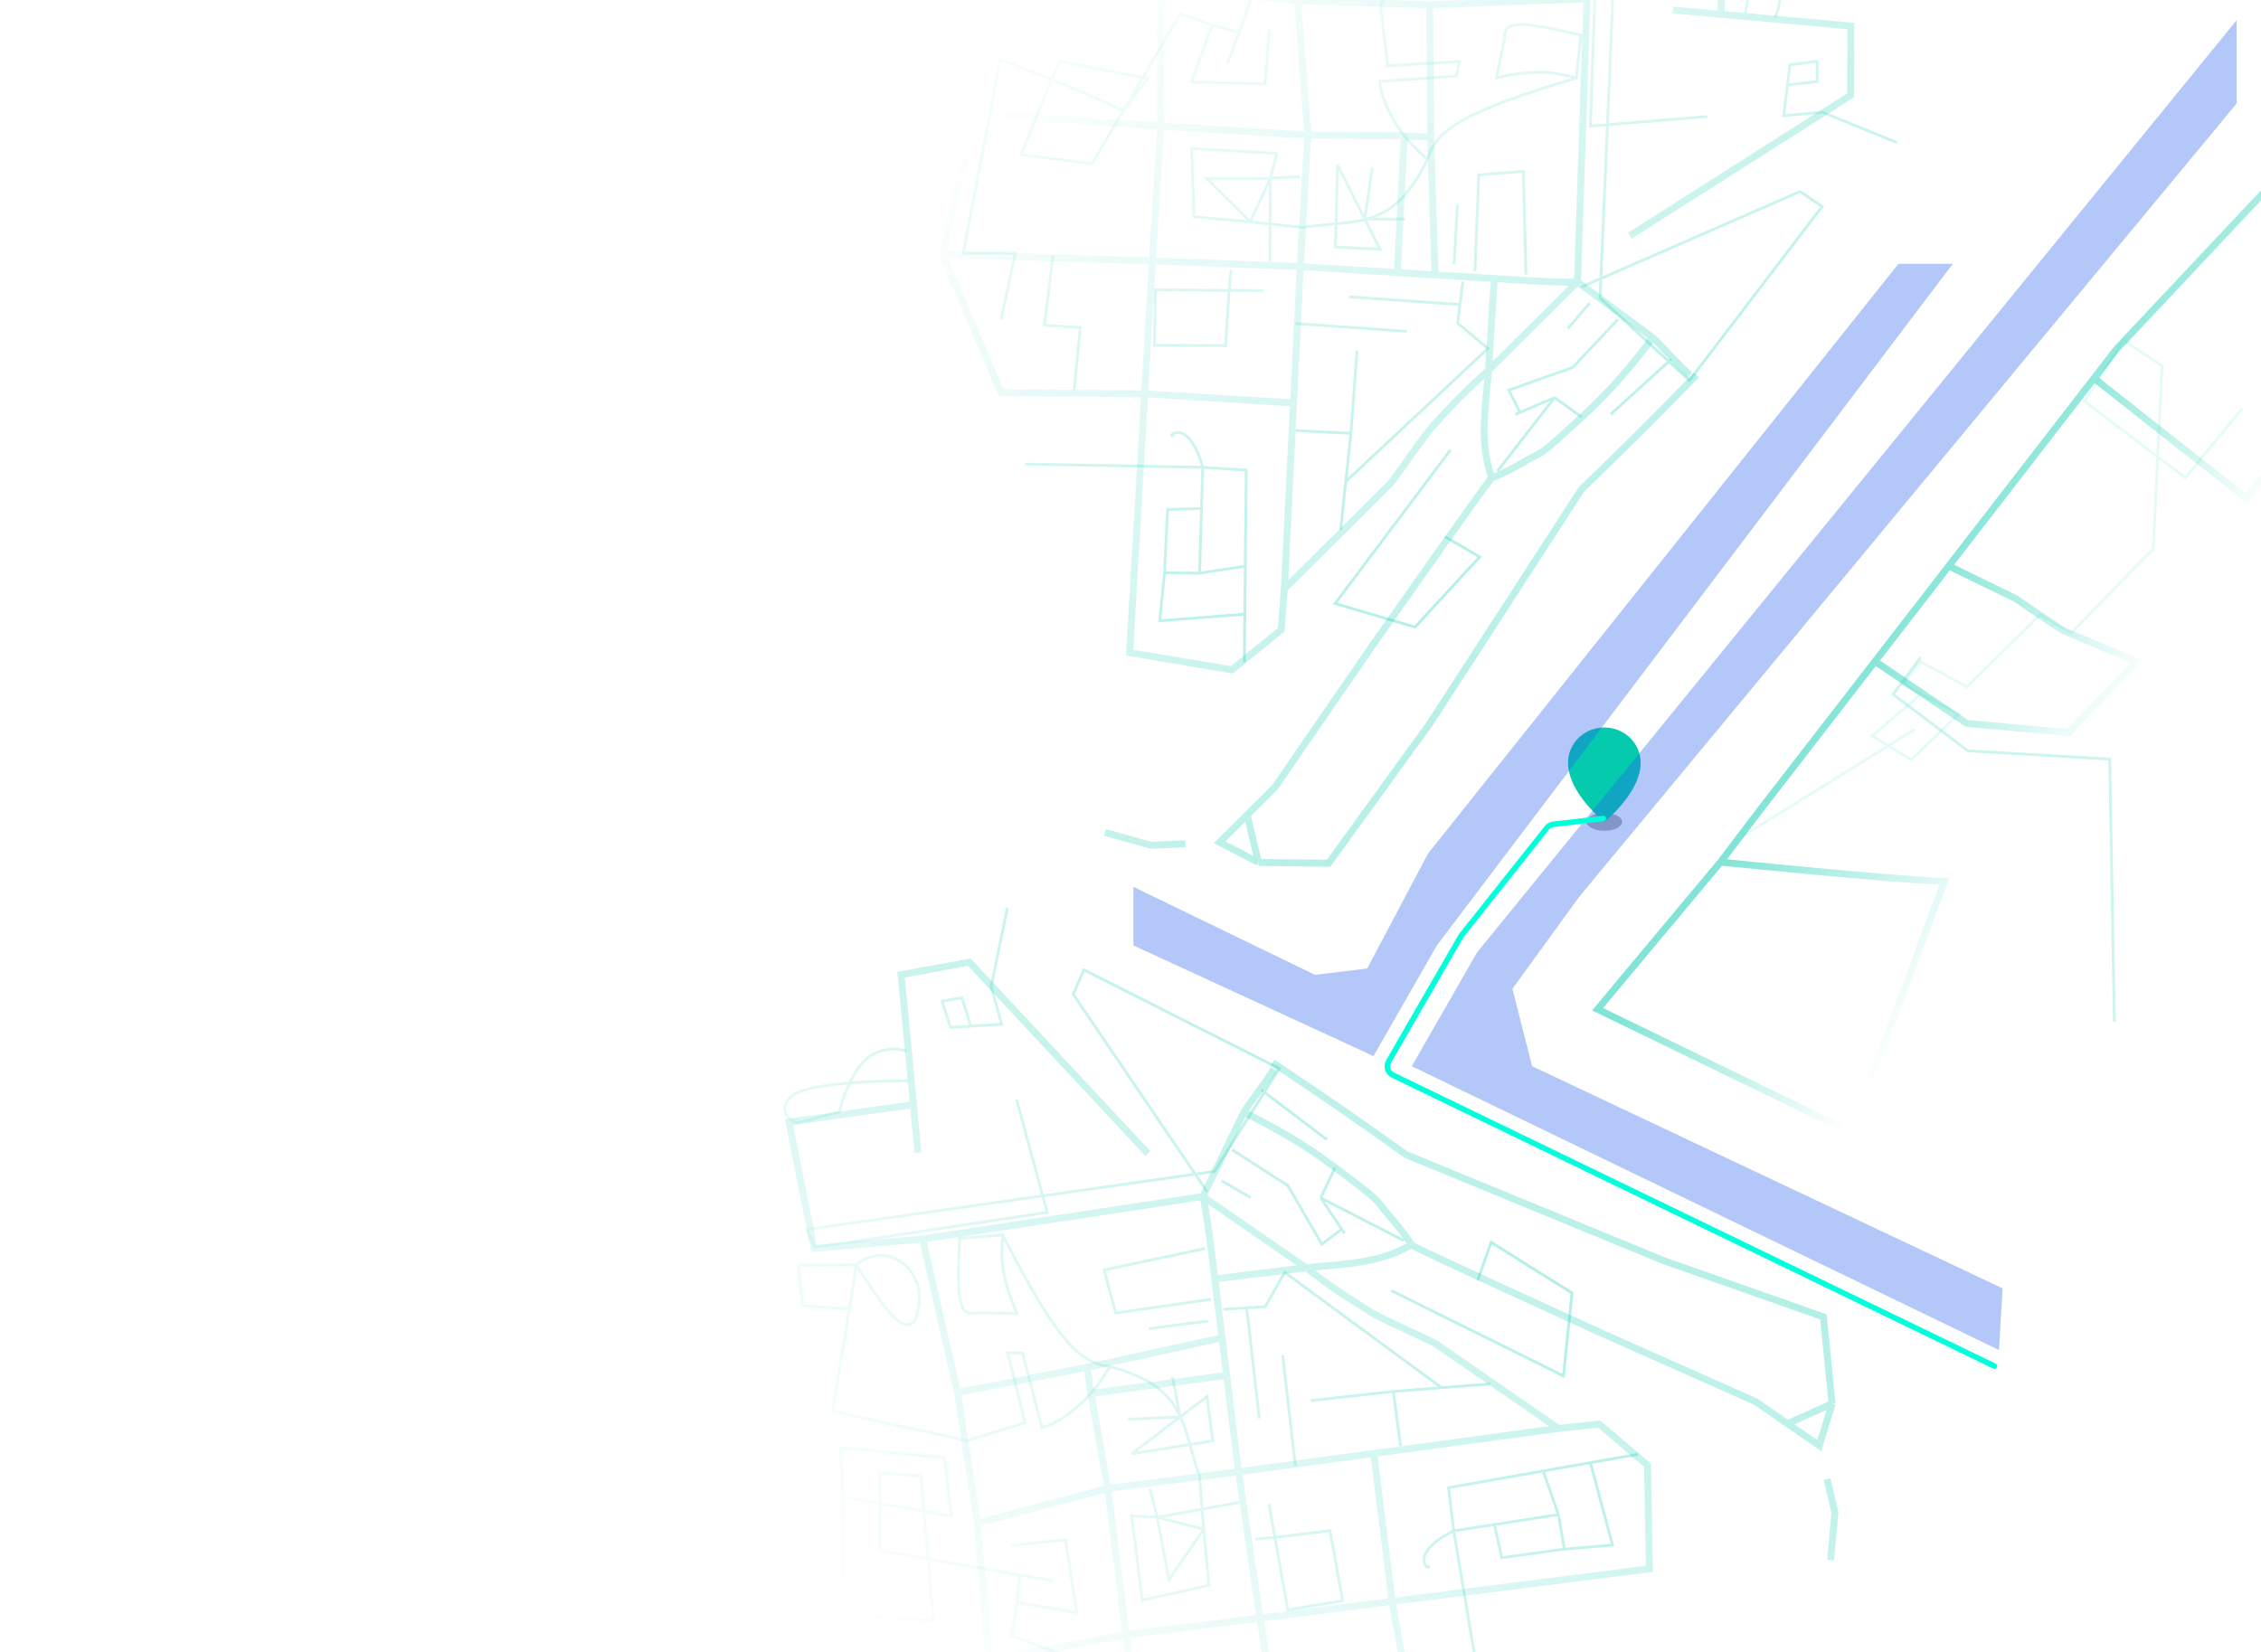 <svg width="1628" height="1190" viewBox="0 0 1628 1190" fill="none" xmlns="http://www.w3.org/2000/svg">
<g clip-path="url(#clip0_76_283)">
<path d="M1216.8 270.07C1208.69 263.288 1195.33 247.61 1190.03 243.136M1190.03 243.136C1177.76 259.479 1161.41 279.999 1139.38 300.052C1117.34 320.106 1113.01 324.776 1103.34 329.293C1081.31 341.802 1079.37 342.277 1074.14 344.222M1190.03 243.136L1135.84 203.063M1074.14 344.222C1071.75 345.664 985.069 469.389 985.069 469.389L917.736 567.309L897.991 586.934M1074.14 344.222C1066.05 321.128 1068.52 300.033 1071.45 271.199M795.585 599.481L828.759 608.779L853.502 607.669M924.763 424.124L922.491 453.623L886.937 482.384L813.378 470.018L819.166 370.334L824.201 283.609M924.763 424.124L940.174 408.808L1000.85 348.498C1005.44 343.403 1025.42 313.065 1034.22 304.057C1043.03 295.05 1046.58 289.423 1071.31 267.202M924.763 424.124L931.383 290.161M1071.31 267.202L1135.84 203.063M1071.31 267.202L1071.45 271.199M1135.84 203.063C1125.36 204.082 1075.95 200.595 1075.95 200.595M1135.84 203.063L1142.68 -0.991M1075.95 200.595L1071.45 271.199M1075.95 200.595L1033.23 197.962M936.235 191.983L829.757 187.912M936.235 191.983L931.383 290.161M936.235 191.983L941.702 97.314M936.235 191.983L1006.09 196.289M829.757 187.912L824.201 283.609M829.757 187.912L678.583 183.178M829.757 187.912L835.73 90.862M931.383 290.161L824.201 283.609M824.201 283.609L720.876 282.836L678.583 183.178M678.583 183.178L702.208 81.734L835.73 90.862M835.73 90.862L941.702 97.314M835.73 90.862L835.562 -9.477M941.702 97.314L1011.13 97.818M941.702 97.314L934.358 0.349M1011.13 97.818L1006.09 196.289M1011.13 97.818L1030.14 98.647M1006.09 196.289L1033.23 197.962M1033.23 197.962L1030.14 98.647M1030.14 98.647L1029.43 3.542M1029.43 3.542L934.358 0.349M1029.43 3.542L1142.68 -0.991M934.358 0.349L835.562 -9.477M835.562 -9.477L809.397 -8.834M1142.68 -0.991L1150.3 -79.017L1243.06 -80.102L1239.06 10.291M1221.55 270.04C1185.81 306.623 1167.98 324.247 1138.72 352.367L1029.6 520.937L956.601 621.706L906.123 621.121M906.123 621.121L897.991 586.934M906.123 621.121L878.246 606.558L897.991 586.934M1173.55 169.728L1332.51 68.645L1332.66 18.711L1239.06 10.291M1204.4 7.172L1239.06 10.291" stroke="url(#paint0_linear_76_283)" stroke-opacity="0.3" stroke-width="5"/>
<path d="M917.167 769.843C911.983 779.051 899.017 795.061 895.59 801.092M895.59 801.092C913.901 810.158 937.068 822.475 960.817 840.465C984.565 858.454 989.949 861.855 996.16 870.537C1012.49 889.903 1013.32 891.731 1016.18 896.507M895.59 801.092L866.115 861.701M1016.18 896.507C1018.04 898.599 1155.54 961.161 1155.54 961.161L1264.14 1009.43L1287.04 1025.25M1016.18 896.507C994.962 908.696 973.771 910.131 944.887 912.523M1318.13 1123.62L1321.19 1089.31L1315.57 1065.19M1122.08 1028.74L1151.5 1025.57L1186.29 1055.25L1187.6 1129.83L1088.54 1142.4L1002.36 1153.32M1122.08 1028.74L1104.21 1016.39L1033.81 967.778C1027.96 964.196 994.473 950.112 984.006 943.106C973.539 936.101 967.357 933.637 940.984 913.399M1122.08 1028.74L989.174 1046.75M940.984 913.399L866.115 861.701M940.984 913.399L944.887 912.523M866.115 861.701C869.034 871.813 874.654 921.032 874.654 921.032M866.115 861.701L664.258 892.337M874.654 921.032L944.887 912.523M874.654 921.032L879.886 963.507M891.767 1059.96L907.26 1165.38M891.767 1059.96L989.174 1046.75M891.767 1059.96L797.697 1071.92M891.767 1059.96L883.21 990.496M907.26 1165.38L1002.36 1153.32M907.26 1165.38L930.283 1314.87M907.26 1165.38L810.756 1177.28M989.174 1046.75L1002.36 1153.32M1002.36 1153.32L1020.51 1255.04L930.283 1314.87M930.283 1314.87L826.229 1310.22L810.756 1177.28M810.756 1177.28L797.697 1071.92M810.756 1177.28L712.143 1195.81M797.697 1071.92L785.481 1003.57M797.697 1071.92L703.716 1096.89M785.481 1003.57L883.21 990.496M785.481 1003.57L782.815 984.727M883.21 990.496L879.886 963.507M879.886 963.507L782.815 984.727M782.815 984.727L689.448 1002.84M689.448 1002.84L703.716 1096.89M689.448 1002.84L664.258 892.337M703.716 1096.89L712.143 1195.81M712.143 1195.81L717.567 1221.42M664.258 892.337L586.155 899.128L568.104 808.13L657.702 795.513M916.266 765.173C958.775 793.616 979.365 807.916 1012.37 831.532L1198.07 907.943L1312.9 948.373L1319.16 1010.99M1319.16 1010.99L1287.04 1025.25M1319.16 1010.99L1309.95 1041.06L1287.04 1025.25M826.439 830.733L697.961 692.964L648.844 701.958L657.702 795.513M660.982 830.163L657.702 795.513" stroke="url(#paint1_linear_76_283)" stroke-opacity="0.3" stroke-width="5"/>
<path d="M1203.46 258.615L1159.79 298.315M1138.96 300.449L1119.34 286.325M1078.2 339.356L1119.34 286.325M1040.39 386.545L1065.43 401.073L1018.87 451.616L961.311 434.666L1044.4 324.016M1053.28 202.707L1049.6 232.726L1071.32 251.012L969 346.817M1091.02 298.48L1094.46 297.006M1119.34 286.325L1094.46 297.006M1165.05 229.948L1132.41 264.62L1086.4 280.985L1094.46 297.006M1098.7 197.597L1096.86 123.412L1064.77 125.99L1062.02 195.184M1047 190.219L1049.4 147.283M972.687 312.101L933.087 310.112M972.687 312.101L965.313 381.534M972.687 312.101L977.129 252.489M1051.24 219.384L971.201 213.741M1012.94 238.649L932.902 233.005M1144.6 218.327L1128.8 236.704M895.975 476.919L896.309 442.324M866.046 336.531L897.311 338.54L896.643 407.729M866.046 336.531L863.728 412.81M866.046 336.531C855.118 298.212 838.415 315.919 845.152 313.657M866.046 336.531L738.366 334.229M863.728 412.81L896.643 407.729M863.728 412.81L838.511 412.453M896.643 407.729L896.309 442.324M896.309 442.324L835.051 447.056L838.511 412.453M838.511 412.453L840.695 367.017L865.145 366.195M886.546 194.771C885.553 197.775 883.44 232.151 882.508 248.964L831.241 248.67L831.979 208.656L909.505 209.304M1011.91 157.793L982.737 157.863M982.737 157.863L993.626 179.51L961.529 177.92L963.054 118.731L982.737 157.863ZM982.737 157.863L988.066 120.755M914.455 188.036L914.729 128.433M914.729 128.433L868.882 128.543L900.216 159.728M914.729 128.433L919.271 110.5L857.993 106.896L859.778 156.074L900.216 159.728M914.729 128.433L900.216 159.728M914.729 128.433L935.982 127.132M900.216 159.728L937.738 163.806C976.997 157.87 1002.74 166.632 1027.79 114.699M1135.04 56.217C1116.23 51.173 1104.29 50.228 1077.52 55.938L1083.29 27.998C1083.76 17.617 1085.16 12.302 1138.3 25.366L1135.04 56.217ZM1135.04 56.217C1055.51 79.949 1034.6 92.692 1027.79 114.699M1027.79 114.699C1001.95 93.188 994.054 68.364 993.336 58.64L1048.76 54.756L1050.82 44.331L999.144 47.373L994.039 4.038L1032.58 -87.332L1102.66 -62.076M1102.66 -62.076L1133.12 -51.312M1102.66 -62.076L1111.34 -94.606L1140.52 -92.592L1133.12 -51.312M1133.12 -51.312C1133.12 -51.312 1145.67 -30.502 1125.7 -16.283C1105.72 -2.064 1085.26 -17.854 1085.26 -17.854C1080.53 -26.211 1086.66 -32.662 1133.12 -51.312ZM1229.3 83.916L1145.13 90.786L1150.97 -78.03L1164.72 -81.814L1152.09 214.558L1216.42 274.005L1311.98 148.738L1296.12 137.939L1138.74 206.671M1366.06 102.76L1312.24 80.799L1284.32 83.367L1287.04 61.132M1287.04 61.132L1288.81 46.678L1308.4 44.131L1308.43 58.718L1287.04 61.132ZM1277.9 12.527C1277.9 12.527 1285.78 -0.829 1278.24 -15.816C1270.71 -30.802 1243.59 -43.241 1243.59 -43.241L1241.43 -74.495C1241.43 -74.495 1250.56 -89.522 1260.6 -75.792C1270.63 -62.062 1256.63 9.661 1256.63 9.661M883.688 45.982L892.113 23.325M970.885 -91.769L887.492 -106.157L870.97 -43.598L975.193 -33.428L982.626 -62.205L927.586 -72.076L892.113 23.325M970.885 -91.769L942.722 -17.095L984.825 -14.278L1005.91 -86.434L970.885 -91.769ZM914.055 21.319L910.815 60.505L857.878 58.965L872.785 18.083M872.785 18.083L892.113 23.325M872.785 18.083L849.841 9.802L808.813 79.638M808.813 79.638L786.331 117.905L735.05 111.359L762.814 44.188L826.339 56.409L808.813 79.638ZM808.813 79.638L772.446 63.338L720.297 42.623L693.54 182.313L731.051 182.223L720.747 230.18M758.148 184.242L752.016 234.273L777.861 235.878L773.384 280.902" stroke="url(#paint2_linear_76_283)" stroke-opacity="0.3" stroke-width="2"/>
<path d="M908.35 785.052L955.375 820.714M961.287 840.806L950.994 862.683M1010.66 893.414L950.994 862.683M1063.98 921.95L1073.67 894.671L1131.89 931.19L1125.76 990.879L1001.77 929.448M880.884 942.93L911.068 941.051L925.07 916.353L1037.99 999.403M968.128 888.292L966.051 885.188M950.994 862.683L966.051 885.188M887.201 828.065L927.262 853.801L951.776 896.043L966.051 885.188M867.545 899.215L794.951 914.611L803.36 945.684L871.889 935.72M869.756 951.392L827.108 956.896M1003.18 1002.13L1008.48 1041.43M1003.18 1002.13L1072.79 996.672M1003.18 1002.13L943.766 1008.68M897.653 941.886L906.759 1021.6M923.604 976.011L932.71 1055.73M879.521 850.298L900.479 862.461M1179.26 1047.37L1145.19 1053.38M1046.73 1102.5L1042.98 1071.4L1111.12 1059.39M1046.73 1102.5L1122.14 1090.81M1046.73 1102.5C1011.06 1120.26 1031.52 1133.44 1028.06 1127.23M1046.73 1102.5L1067.84 1228.44M1122.14 1090.81L1111.12 1059.39M1122.14 1090.81L1126.41 1115.67M1111.12 1059.39L1145.19 1053.38M1145.19 1053.38L1161.06 1112.74L1126.41 1115.67M1126.41 1115.67L1081.34 1121.84L1076.05 1097.96M903.609 1108.3C906.744 1108.73 940.926 1104.51 957.626 1102.35L966.723 1152.8L927.25 1159.4L913.693 1083.07M844.303 991.824L849.713 1020.49M849.713 1020.49L869.001 1005.83L873.314 1037.67L814.847 1047.01L849.713 1020.49ZM849.713 1020.49L812.257 1022.05M891.878 1082.1L833.233 1092.74M833.233 1092.74L841.735 1137.79L866.655 1101.28M833.233 1092.74L814.771 1091.56L822.447 1152.46L870.466 1141.7L866.655 1101.28M833.233 1092.74L866.655 1101.28M833.233 1092.74L828.062 1072.08M866.655 1101.28L863.795 1063.64C850.771 1026.14 854.672 999.221 799.03 984.102M721.901 889.375C720.386 908.791 721.643 920.701 732.157 945.972L703.634 945.417C693.342 946.852 687.86 946.448 690.974 891.818L721.901 889.375ZM721.901 889.375C759.793 963.219 776.148 981.435 799.03 984.102M799.03 984.102C782.614 1013.45 759.655 1025.75 750.227 1028.24L736.262 974.464L725.636 974.348L738.087 1024.59L696.42 1037.55L599.537 1016.38L611.536 942.862M611.536 942.862L616.542 910.954M611.536 942.862L577.967 940.29L574.604 911.234L616.542 910.954M616.542 910.954C616.542 910.954 634.702 894.803 652.337 911.834C669.972 928.865 658.196 951.871 658.196 951.871C650.846 958.056 643.383 953.214 616.542 910.954ZM731.874 791.635L754.039 873.13L587.006 898.29L580.77 885.47L874.443 843.622L921.108 769.496L780.462 698.484L772.75 716.057L869.135 858.196M725.362 653.742L713.626 710.673L721.262 737.65L698.903 739.041M698.903 739.041L684.37 739.946L678.28 721.16L692.614 718.455L698.903 739.041ZM652.795 756.933C652.795 756.933 638.22 751.624 624.867 761.779C611.514 771.933 604.251 800.874 604.251 800.874L573.92 808.719C573.92 808.719 557.476 802.491 569.136 790.11C580.797 777.73 653.87 778.361 653.87 778.361M757.859 1138.35L734.041 1134.22M606.471 1077.85L607.595 1162.47L672.121 1167.26L663.037 1062.93L633.386 1060.89L633.759 1116.81L734.041 1134.22M606.471 1077.85L685.039 1091.86L680.099 1049.96L605.303 1042.44L606.471 1077.85ZM728.052 1113.01L767.169 1109.02L775.347 1161.35L732.427 1154.18M732.427 1154.18L734.041 1134.22M732.427 1154.18L728.487 1178.25L804.654 1205.8M804.654 1205.8L846.39 1220.9L849.344 1272.51L778.225 1257.51L778.609 1192.82L804.654 1205.8ZM804.654 1205.8L795.287 1244.54L784.471 1299.6L926.699 1300.33L919.742 1263.46L968.775 1264.82M916.766 1236.46L967.073 1233.33L963.92 1207.62L1009 1203.78" stroke="url(#paint3_linear_76_283)" stroke-opacity="0.3" stroke-width="2"/>
<path d="M1507.77 272.435L1524.34 251.011L1696.32 68.02L1760.57 171.034L1617.77 359.115L1507.77 272.435ZM1507.77 272.435L1407.78 401.712L1403.21 407.622M1350.08 476.323L1266.66 584.177L1238.84 620.87M1350.08 476.323L1416.19 520.988L1489.3 527.639L1538.47 476.501L1485.1 453.944L1451.12 430.989L1403.21 407.622M1350.08 476.323L1403.21 407.622M1238.84 620.87L1150.32 726.828L1333.07 815.581L1399.98 634.882C1355.74 632.739 1252.92 622.284 1238.84 620.87Z" stroke="url(#paint4_linear_76_283)" stroke-opacity="0.5" stroke-width="5"/>
<path d="M1614.36 294.414L1573.49 344.022L1501.14 289.188L1528.82 245L1556.73 263.367L1550.46 395.191L1491.24 455.905L1469.01 442.711L1416.26 494.64L1382.92 476.53L1370.25 492.808L1383.29 499.8M1383.29 499.8L1410.3 514.282L1376.17 547.093L1348 530.019L1383.29 499.8ZM1378.5 525.381L1254.13 602.606" stroke="#05CAAD" stroke-opacity="0.1" stroke-width="2"/>
<path d="M1522.42 735.94L1519.05 546.723L1416.92 540.716L1363.06 500L1383 473.277" stroke="#05CAAD" stroke-opacity="0.2" stroke-width="2"/>
<ellipse opacity="0.3" cx="1155.18" cy="591.879" rx="12.845" ry="6.403" fill="black"/>
<path d="M1181.32 549.251C1181.32 571.287 1155.18 591.88 1155.18 591.88C1155.18 591.88 1129.04 571.287 1129.04 549.251C1129.04 535.258 1140.74 523.915 1155.18 523.915C1169.62 523.915 1181.32 535.258 1181.32 549.251Z" fill="#05CAAD"/>
<g filter="url(#filter0_i_76_283)">
<path fill-rule="evenodd" clip-rule="evenodd" d="M1406.12 185.965L1034.6 676.889L988.964 756.568L816.103 676.889V634.689L946.869 698.087L984.446 693.476L1028.28 610.662L1367 185.965H1406.12Z" fill="#2563eb" fill-opacity="0.35"/>
</g>
<g filter="url(#filter1_i_76_283)">
<path fill-rule="evenodd" clip-rule="evenodd" d="M1610.5 10.5L1063.49 681.954L1016.54 763.877L1439.32 968.268L1441.97 923.865L1103.17 763.877L1089 708.121L1137.12 641.82L1610.5 70.5L1610.5 10.5Z" fill="#2563eb" fill-opacity="0.35"/>
</g>
<path d="M1154.43 589.481L1118.48 593.629C1116.63 593.842 1114.94 594.781 1113.79 596.24L1052.44 673.468C1052.22 673.74 1052.02 674.027 1051.85 674.328L999.875 764.42C997.834 767.957 999.226 772.483 1002.9 774.261L1436 983.825" stroke="#00FFDA" stroke-width="4" stroke-linecap="round"/>
</g>
<defs>
<filter id="filter0_i_76_283" x="816.103" y="185.965" width="590.022" height="574.604" filterUnits="userSpaceOnUse" color-interpolation-filters="sRGB">
<feFlood flood-opacity="0" result="BackgroundImageFix"/>
<feBlend mode="normal" in="SourceGraphic" in2="BackgroundImageFix" result="shape"/>
<feColorMatrix in="SourceAlpha" type="matrix" values="0 0 0 0 0 0 0 0 0 0 0 0 0 0 0 0 0 0 127 0" result="hardAlpha"/>
<feOffset dy="4"/>
<feGaussianBlur stdDeviation="2"/>
<feComposite in2="hardAlpha" operator="arithmetic" k2="-1" k3="1"/>
<feColorMatrix type="matrix" values="0 0 0 0 0 0 0 0 0 0 0 0 0 0 0 0 0 0 0.25 0"/>
<feBlend mode="normal" in2="shape" result="effect1_innerShadow_76_283"/>
</filter>
<filter id="filter1_i_76_283" x="1016.54" y="10.5" width="593.96" height="961.768" filterUnits="userSpaceOnUse" color-interpolation-filters="sRGB">
<feFlood flood-opacity="0" result="BackgroundImageFix"/>
<feBlend mode="normal" in="SourceGraphic" in2="BackgroundImageFix" result="shape"/>
<feColorMatrix in="SourceAlpha" type="matrix" values="0 0 0 0 0 0 0 0 0 0 0 0 0 0 0 0 0 0 127 0" result="hardAlpha"/>
<feOffset dy="4"/>
<feGaussianBlur stdDeviation="2"/>
<feComposite in2="hardAlpha" operator="arithmetic" k2="-1" k3="1"/>
<feColorMatrix type="matrix" values="0 0 0 0 0 0 0 0 0 0 0 0 0 0 0 0 0 0 0.25 0"/>
<feBlend mode="normal" in2="shape" result="effect1_innerShadow_76_283"/>
</filter>
<linearGradient id="paint0_linear_76_283" x1="1171.34" y1="425.154" x2="766.498" y2="17.835" gradientUnits="userSpaceOnUse">
<stop stop-color="#05CAAD"/>
<stop offset="1" stop-color="#05CAAD" stop-opacity="0"/>
</linearGradient>
<linearGradient id="paint1_linear_76_283" x1="1077.95" y1="786.141" x2="751.639" y2="1258.71" gradientUnits="userSpaceOnUse">
<stop stop-color="#05CAAD"/>
<stop offset="1" stop-color="#05CAAD" stop-opacity="0"/>
</linearGradient>
<linearGradient id="paint2_linear_76_283" x1="1151.67" y1="384.819" x2="901.229" y2="-113.067" gradientUnits="userSpaceOnUse">
<stop stop-color="#05CAAD"/>
<stop offset="1" stop-color="#05CAAD" stop-opacity="0"/>
</linearGradient>
<linearGradient id="paint3_linear_76_283" x1="1041.91" y1="812.868" x2="598.286" y2="1150.23" gradientUnits="userSpaceOnUse">
<stop stop-color="#05CAAD"/>
<stop offset="1" stop-color="#05CAAD" stop-opacity="0"/>
</linearGradient>
<linearGradient id="paint4_linear_76_283" x1="1549.54" y1="483.416" x2="1402.04" y2="383.77" gradientUnits="userSpaceOnUse">
<stop stop-color="#05CAAD" stop-opacity="0"/>
<stop offset="1" stop-color="#05CAAD"/>
</linearGradient>
<clipPath id="clip0_76_283">
<rect width="2049" height="1691" fill="white" transform="translate(0 -501)"/>
</clipPath>
</defs>
</svg>
